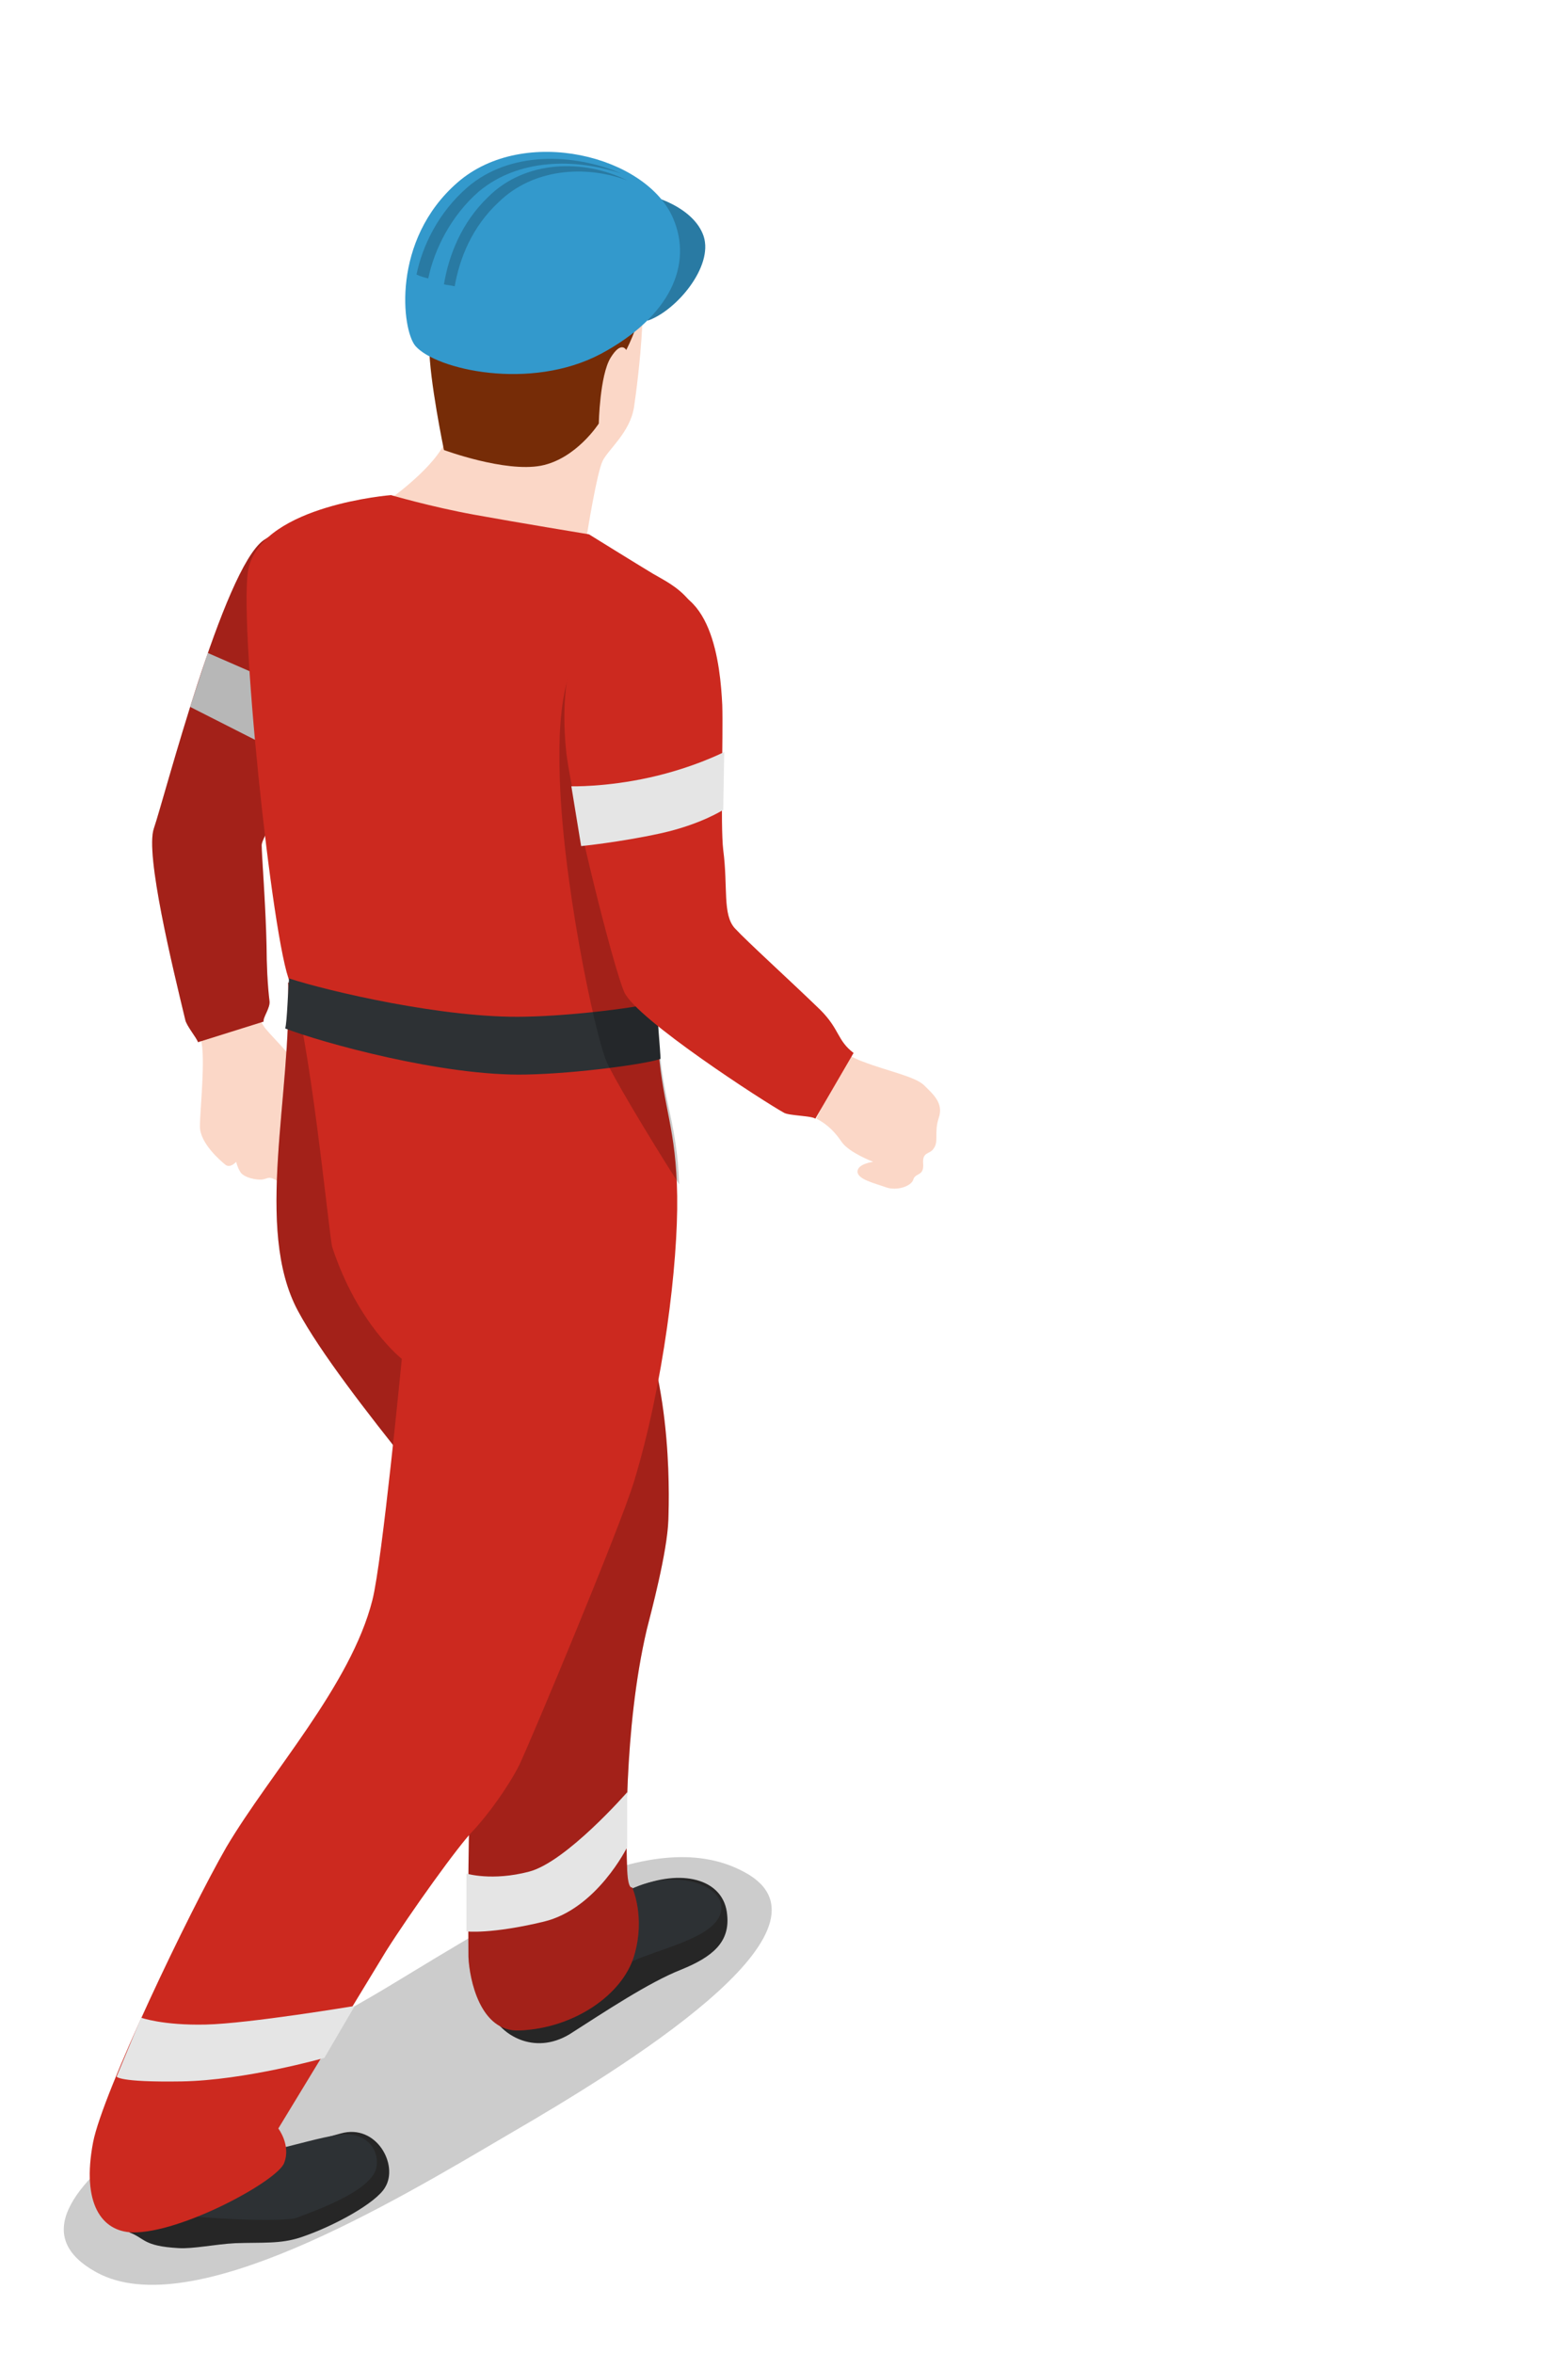 <svg enable-background="new 0 0 160 240" viewBox="0 0 160 240" xmlns="http://www.w3.org/2000/svg"><path d="m85.9 116.5c.8 1.1 3.2 2 3.2 2s-1.6.2-1.6 1 1.8 1.2 2.9 1.6 2.6-.1 2.8-.8 1.1-.3 1-1.6.7-.9 1.1-1.6c.5-.7 0-1.6.5-3.1s-.6-2.4-1.5-3.3-3.9-1.5-6.2-2.4c-.6-.2-1.1-.5-1.6-.7l-3.2 6.5c1.2.6 2 1.5 2.6 2.4z" fill="#fbd7c7"/><path d="m20.5 106c.5 1.9-.1 7.2-.1 8.9s2.1 3.5 2.6 3.9 1.1-.3 1.1-.3.1.5.4 1c.3.6 1.7.9 2.3.8s.6-.4 1.6.2c.9.6 1.7.5 1.7.5s1.3-8.9.8-10.9-2.7-3.8-3.9-5.3c-.4-.6-.7-1.1-.9-1.8l-5.7 2c-.1.4 0 .7.1 1z" fill="#fbd7c7"/><path d="m37.6 53.8c-1.3-.1-6.6-1.5-10.7 1.3-4.1 2.9-10.1 26.2-11.2 29.4-.9 2.6 1.9 14.1 3.2 19.5.1.6 1.2 1.9 1.3 2.3l6.7-2.1c-.1-.4.7-1.4.6-2.1-.2-1.6-.3-3.8-.3-5.6-.1-4.4-.5-9.3-.5-10.3s4.5-7.9 6.3-10.8z" fill="#cc291f"/><path d="m21.2 66.6-1.8 5.5 13.6 6.9 1.5-6.6z" fill="#e5e5e5"/><path d="m37.6 53.8c-1.3-.1-6.6-1.5-10.7 1.3-4.1 2.9-10.1 26.2-11.2 29.4-.9 2.6 1.9 14.1 3.2 19.5.1.6 1.2 1.9 1.3 2.3l6.7-2.1c-.1-.4.7-1.4.6-2.1-.2-1.6-.3-3.8-.3-5.6-.1-4.4-.5-9.3-.5-10.3s4.5-7.9 6.3-10.8z" opacity=".2"/><path d="m9.9 231.8c9.6 5.2 30.1-7.1 42-14.1 11.9-6.9 34.1-20.6 24.5-26.5-9.7-5.8-24.1 3.8-36.9 11.5s-43.1 21.8-29.6 29.1z" opacity=".2"/><path d="m50.3 205.6c.8 1.8 4.1 4.1 7.8 1.9 3.6-2.3 8.1-5.3 11.4-6.6 3.2-1.3 5-2.8 4.7-5.6-.3-3.5-4.3-4.7-8.8-3-4.6 1.6-15.1 13.3-15.1 13.3z" fill="#262626"/><path d="m54.9 206.1c3.8-2 7.2-5.2 10.7-6.5s7.7-2.4 8-4.8-4.3-4.2-8.8-2.3-13.5 3.3-13.5 3.3z" fill="#2d3134"/><path d="m13.2 227.7c1.6.6 1.4 1.4 5 1.6 1.5.1 3.8-.4 5.8-.5 2.8-.1 4.6.1 6.7-.6 3.3-1.1 7.7-3.5 8.6-5.1 1.4-2.3-.9-6.5-4.5-5.5-3.4.9-5.7 2-7.7 2s-8.8-1.2-8.8-1.2z" fill="#262626"/><path d="m16 225.5c2.7.8 13.1 1.2 14.3.7s7.6-2.6 8.1-5.1c.3-1.4-.5-3.2-2.8-3.4-1.2-.1-3.7.6-5.7 1.1-5.8 1.6-10.7-.5-10.7-.5z" fill="#2d3134"/><path d="m29.4 100.2c.4 11.5-3.5 25.1 1 33.5s19.4 25 19.9 26.8-1.8 12.1-2.3 22.7c-.3 5.2-.2 14.7-.2 16.4.1 2.3 1.2 7.7 5.2 7.5 5.5-.2 10.5-3.6 11.7-7.6s-.2-7-.2-7-.4.3-.5-1.7c-.1-2.1-.4-14.4 2-24.6.4-1.6 2.1-7.9 2.2-11.2.1-3 .4-15.8-4.6-24.3-4.6-7.8-11.9-14.8-11.9-14.8z" fill="#cc291f"/><path d="m29.4 100.2c.4 11.5-3.5 25.1 1 33.5s19.4 25 19.9 26.8-1.8 12.1-2.3 22.7c-.3 5.2-.2 14.7-.2 16.4.1 2.3 1.2 7.7 5.2 7.5 5.5-.2 10.5-3.6 11.7-7.6s-.2-7-.2-7-.4.3-.5-1.7c-.1-2.1-.4-14.4 2-24.6.4-1.6 2.1-7.9 2.2-11.2.1-3 .4-15.8-4.6-24.3-4.6-7.8-11.9-14.8-11.9-14.8z" opacity=".2"/><path d="m47.6 191.1s2.6.8 6.4-.2 10-8.1 10-8.1v5.6s-3.1 6.3-8.5 7.6-7.9 1-7.9 1z" fill="#e5e5e5"/><path d="m40.2 50.6s6 3 9.5 3.5c3.4.6 10.2.4 10.2.4s1-6.3 1.6-7.5 2.8-2.9 3.2-5.5c.4-2.7 1.8-13.6 0-15.8s-11.1-7.6-16.6-1.2-2 17.1-2.4 19.7c-.4 2.7-5.5 6.4-5.5 6.4z" fill="#fbd7c7"/><path d="m45.3 45.9s6.2 2.3 9.9 1.6c3.6-.7 5.9-4.3 5.9-4.3s.1-4.9 1.2-6.7 1.6-.8 1.6-.8 2.1-3.9 1.6-6.7-3.3-9.6-13-7.1c-7.6 1.9-8.8 9.9-8.7 13.4 0 3.4 1.5 10.6 1.5 10.6z" fill="#762c07"/><path d="m66.6 58.5c-1.5-.9-6.5-4-6.5-4s-7.3-1.2-11.7-2-8.5-2-8.5-2-12.8 1-14.5 7.3c-1.2 4.3 2.4 38.6 4.2 42.4 1.9 4.2 4 26 4.3 27 2.6 7.9 7.1 11.4 7.1 11.4s-2 20.7-3 24.6c-2.2 8.7-10.4 17.6-14.9 25.2-3.8 6.6-12.6 25-13.6 30.1-1.2 6.3.9 9.1 4 9.2 5 .1 14.9-5.3 15.5-7.1.7-1.8-.6-3.5-.6-3.5s9-14.8 11-18.1c2.4-3.8 7.4-10.8 8.9-12.3 1.5-1.6 3.6-4.5 4.7-6.7 1.1-2.3 10.2-24 11.7-28.9 3-9.9 4.5-22.2 4.4-29.1s-1.4-8.9-1.9-14.8c-.3-3.9-.7-18-.7-18s4.6-13.4 5.4-20.6c.9-7.3-3.3-8.9-5.3-10.1z" fill="#cc291f"/><path d="m66.1 32.7c2.9-1 6.7-5.5 5.7-8.6-1-3-5.5-4.6-8.6-4.6-3 .2 2.9 13.2 2.9 13.2z" fill="#39c"/><path d="m66.1 32.7c2.9-1 6.7-5.5 5.7-8.6-1-3-5.5-4.6-8.6-4.6-3 .2 2.9 13.2 2.9 13.2z" opacity=".2"/><path d="m42.4 35.3c2.1 2.4 11.7 4.6 18.9.8 7.1-3.8 9.4-9.1 7.4-13.8-2.7-6.4-15.2-9.6-22-3.7s-5.7 15.1-4.3 16.7z" fill="#39c"/><path d="m63.4 17.7c-4.9-2.1-11.4-2.3-15.7 1.4-3 2.6-4.6 6-5.2 8.9.4.2.8.3 1.2.4.6-2.9 2.3-6.4 5.2-8.9 4-3.3 9.7-3.4 14.5-1.8z" opacity=".2"/><path d="m49.8 20.1c-2.7 2.6-4 5.9-4.5 8.9.4.1.7.1 1.1.2.5-2.9 1.8-6.1 4.5-8.6 3.5-3.4 8.8-3.8 13.1-2.2-4.4-2.2-10.4-2.1-14.2 1.7z" opacity=".2"/><path d="m14.4 205.8s2.2.8 6.6.7 15.2-1.9 15.2-1.9l-3.1 5.3s-8.1 2.3-14.6 2.4-6.6-.5-6.6-.5z" fill="#e5e5e5"/><path d="m53.7 109.6c5.2-.1 12.4-1.1 13.7-1.6 0-.7-.4-5-.4-5.8-1.4.5-8.3 1.4-13.4 1.5-8.2.2-20.1-2.6-24.1-3.9-.1.8-.2 4.5-.4 5.1 3.6 1.4 16.1 4.9 24.6 4.7z" fill="#2d3134"/><path d="m67.3 107.1c-.3-3.9-.7-18-.7-18s3.9-11.3 5.1-18.8c-.6-4.7-2.1-9.2-6-8.6-8.7 1.5-8.7 11.5-8.6 16.9.2 10.9 3.6 26.9 4.8 29.7.6 1.4 3.9 7 7.4 12.5-.2-6-1.5-8.1-2-13.7z" opacity=".2"/><path d="m83.7 103c-3.2-3.1-7.4-6.9-8.7-8.3s-.7-4.2-1.2-8c-.3-2.5 0-11.7-.1-14.8-.2-4-1-12.8-7.7-11.8-8.7 1.4-8.8 11.3-8.2 16.8.7 5.4 4.7 21.5 5.9 24.3 1.3 2.8 14.3 11.2 16.3 12.3.5.3 2.8.3 3.2.6l3.9-6.7c-1.7-1.3-1.4-2.4-3.4-4.4z" fill="#cc291f"/><path d="m58.3 80.2s3.5.1 8-.9 7.6-2.6 7.6-2.6l-.1 5.9s-2.3 1.5-6.4 2.4-8.1 1.3-8.1 1.3z" fill="#e5e5e5"/></svg>